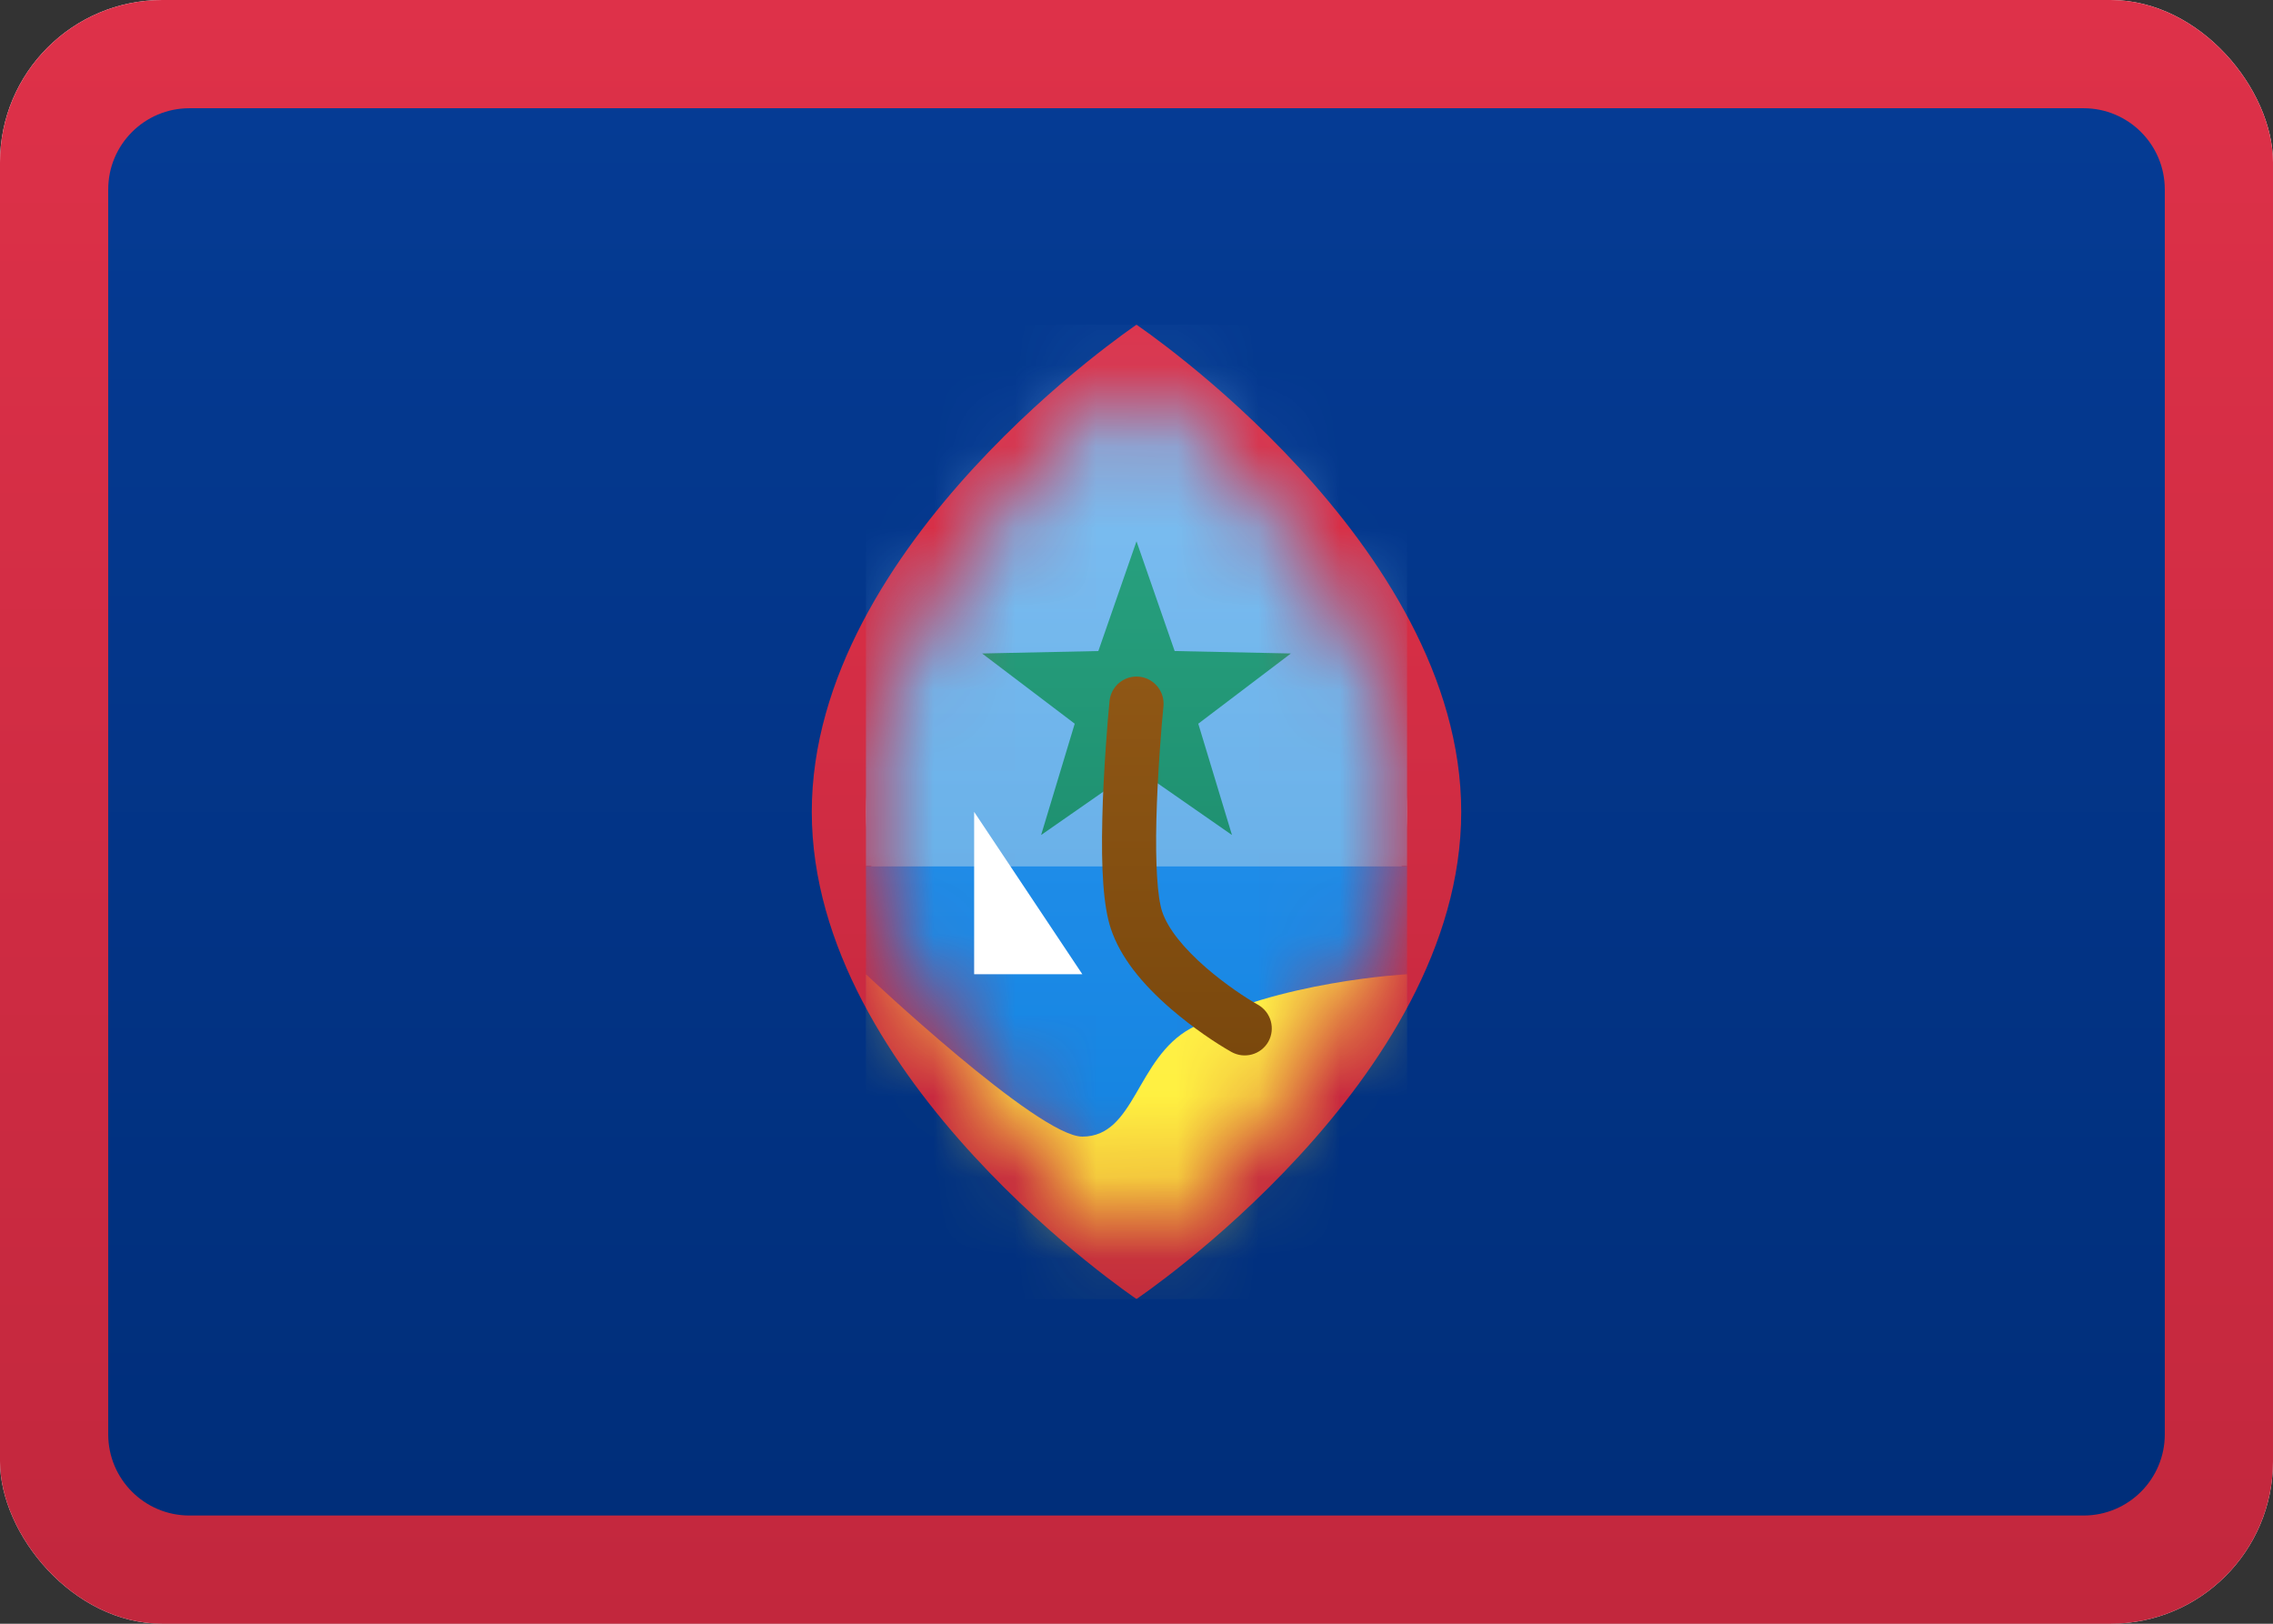 <svg width="28" height="20" viewBox="0 0 28 20" fill="none" xmlns="http://www.w3.org/2000/svg">
<rect x="0" y="0" width="28" height="20" fill="#333333" stroke="none"/>
<g clip-path="url(#clip0_1310_7713)">
<path d="M28 0H0V20H28V0Z" fill="url(#paint0_linear_1310_7713)"/>
<path d="M28 0H0V20H28V0Z" fill="url(#paint1_linear_1310_7713)"/>
<path d="M25.667 1.333H2.333C1.781 1.333 1.333 1.781 1.333 2.333V17.667C1.333 18.219 1.781 18.667 2.333 18.667H25.667C26.219 18.667 26.667 18.219 26.667 17.667V2.333C26.667 1.781 26.219 1.333 25.667 1.333Z" fill="url(#paint2_linear_1310_7713)"/>
<path fill-rule="evenodd" clip-rule="evenodd" d="M14 16C14 16 18 13.314 18 10C18 6.686 14 4 14 4C14 4 10 6.686 10 10C10 13.314 14 16 14 16Z" fill="url(#paint3_linear_1310_7713)"/>
<mask id="mask0_1310_7713" style="mask-type:alpha" maskUnits="userSpaceOnUse" x="10" y="4" width="8" height="12">
<path d="M14 15.333C14 15.333 17.333 12.667 17.333 10C17.333 7.333 14 4.667 14 4.667C14 4.667 10.667 7.333 10.667 10C10.667 12.667 14 15.333 14 15.333Z" fill="white"/>
</mask>
<g mask="url(#mask0_1310_7713)">
<path d="M14 15.333C14 15.333 17.333 12.667 17.333 10C17.333 7.333 14 4.667 14 4.667C14 4.667 10.667 7.333 10.667 10C10.667 12.667 14 15.333 14 15.333Z" fill="url(#paint4_linear_1310_7713)"/>
<path d="M17.333 4H10.667V10.667H17.333V4Z" fill="url(#paint5_linear_1310_7713)"/>
<path fill-rule="evenodd" clip-rule="evenodd" d="M14 9.467L12.825 10.285L13.239 8.914L12.098 8.049L13.53 8.019L14 6.667L14.47 8.019L15.902 8.049L14.761 8.914L15.176 10.285L14 9.467Z" fill="url(#paint6_linear_1310_7713)"/>
<path d="M17.333 10.667H10.667V16H17.333V10.667Z" fill="url(#paint7_linear_1310_7713)"/>
<path fill-rule="evenodd" clip-rule="evenodd" d="M10.667 12C10.667 12 12.787 14 13.333 14C13.984 14 13.995 13.036 14.667 12.667C15.726 12.085 17.333 12 17.333 12V16H10.667V12Z" fill="url(#paint8_linear_1310_7713)"/>
</g>
<path d="M13.668 8.633C13.656 8.75 13.639 8.949 13.622 9.197C13.601 9.5 13.585 9.799 13.579 10.079C13.564 10.701 13.591 11.161 13.684 11.439C13.8 11.787 14.062 12.114 14.426 12.428C14.704 12.667 14.98 12.85 15.169 12.957C15.33 13.047 15.533 12.991 15.624 12.831C15.714 12.67 15.657 12.467 15.497 12.376C15.342 12.289 15.101 12.129 14.861 11.923C14.581 11.68 14.386 11.439 14.316 11.228C14.257 11.05 14.232 10.639 14.245 10.095C14.252 9.826 14.266 9.537 14.287 9.244C14.304 9.003 14.32 8.811 14.332 8.7C14.35 8.517 14.216 8.353 14.033 8.335C13.85 8.317 13.687 8.45 13.668 8.633Z" fill="url(#paint9_linear_1310_7713)"/>
<path fill-rule="evenodd" clip-rule="evenodd" d="M12 10L13.333 12H12V10Z" fill="white"/>
</g>
<defs>
<linearGradient id="paint0_linear_1310_7713" x1="14" y1="0" x2="14" y2="20" gradientUnits="userSpaceOnUse">
<stop stop-color="white"/>
<stop offset="1" stop-color="#F0F0F0"/>
</linearGradient>
<linearGradient id="paint1_linear_1310_7713" x1="14" y1="0" x2="14" y2="20" gradientUnits="userSpaceOnUse">
<stop stop-color="#DE3149"/>
<stop offset="1" stop-color="#C2273D"/>
</linearGradient>
<linearGradient id="paint2_linear_1310_7713" x1="14" y1="1.333" x2="14" y2="18.667" gradientUnits="userSpaceOnUse">
<stop stop-color="#053B94"/>
<stop offset="1" stop-color="#002E7A"/>
</linearGradient>
<linearGradient id="paint3_linear_1310_7713" x1="14" y1="4" x2="14" y2="16" gradientUnits="userSpaceOnUse">
<stop stop-color="#DE3149"/>
<stop offset="1" stop-color="#C2273D"/>
</linearGradient>
<linearGradient id="paint4_linear_1310_7713" x1="14" y1="4.667" x2="14" y2="15.333" gradientUnits="userSpaceOnUse">
<stop stop-color="white"/>
<stop offset="1" stop-color="#F0F0F0"/>
</linearGradient>
<linearGradient id="paint5_linear_1310_7713" x1="14" y1="4" x2="14" y2="10.667" gradientUnits="userSpaceOnUse">
<stop stop-color="#81C1F3"/>
<stop offset="1" stop-color="#6AB1E9"/>
</linearGradient>
<linearGradient id="paint6_linear_1310_7713" x1="14" y1="6.667" x2="14" y2="10.285" gradientUnits="userSpaceOnUse">
<stop stop-color="#27A07E"/>
<stop offset="1" stop-color="#1F9171"/>
</linearGradient>
<linearGradient id="paint7_linear_1310_7713" x1="14" y1="10.667" x2="14" y2="16" gradientUnits="userSpaceOnUse">
<stop stop-color="#1E8CE8"/>
<stop offset="1" stop-color="#107FDC"/>
</linearGradient>
<linearGradient id="paint8_linear_1310_7713" x1="14" y1="12" x2="14" y2="16" gradientUnits="userSpaceOnUse">
<stop stop-color="#FFF048"/>
<stop offset="1" stop-color="#FFEF36"/>
</linearGradient>
<linearGradient id="paint9_linear_1310_7713" x1="14.621" y1="8.333" x2="14.621" y2="13" gradientUnits="userSpaceOnUse">
<stop stop-color="#8F5715"/>
<stop offset="1" stop-color="#7A480D"/>
</linearGradient>
<clipPath id="clip0_1310_7713">
<rect width="28" height="20" rx="2" fill="white"/>
</clipPath>
</defs>
</svg>
